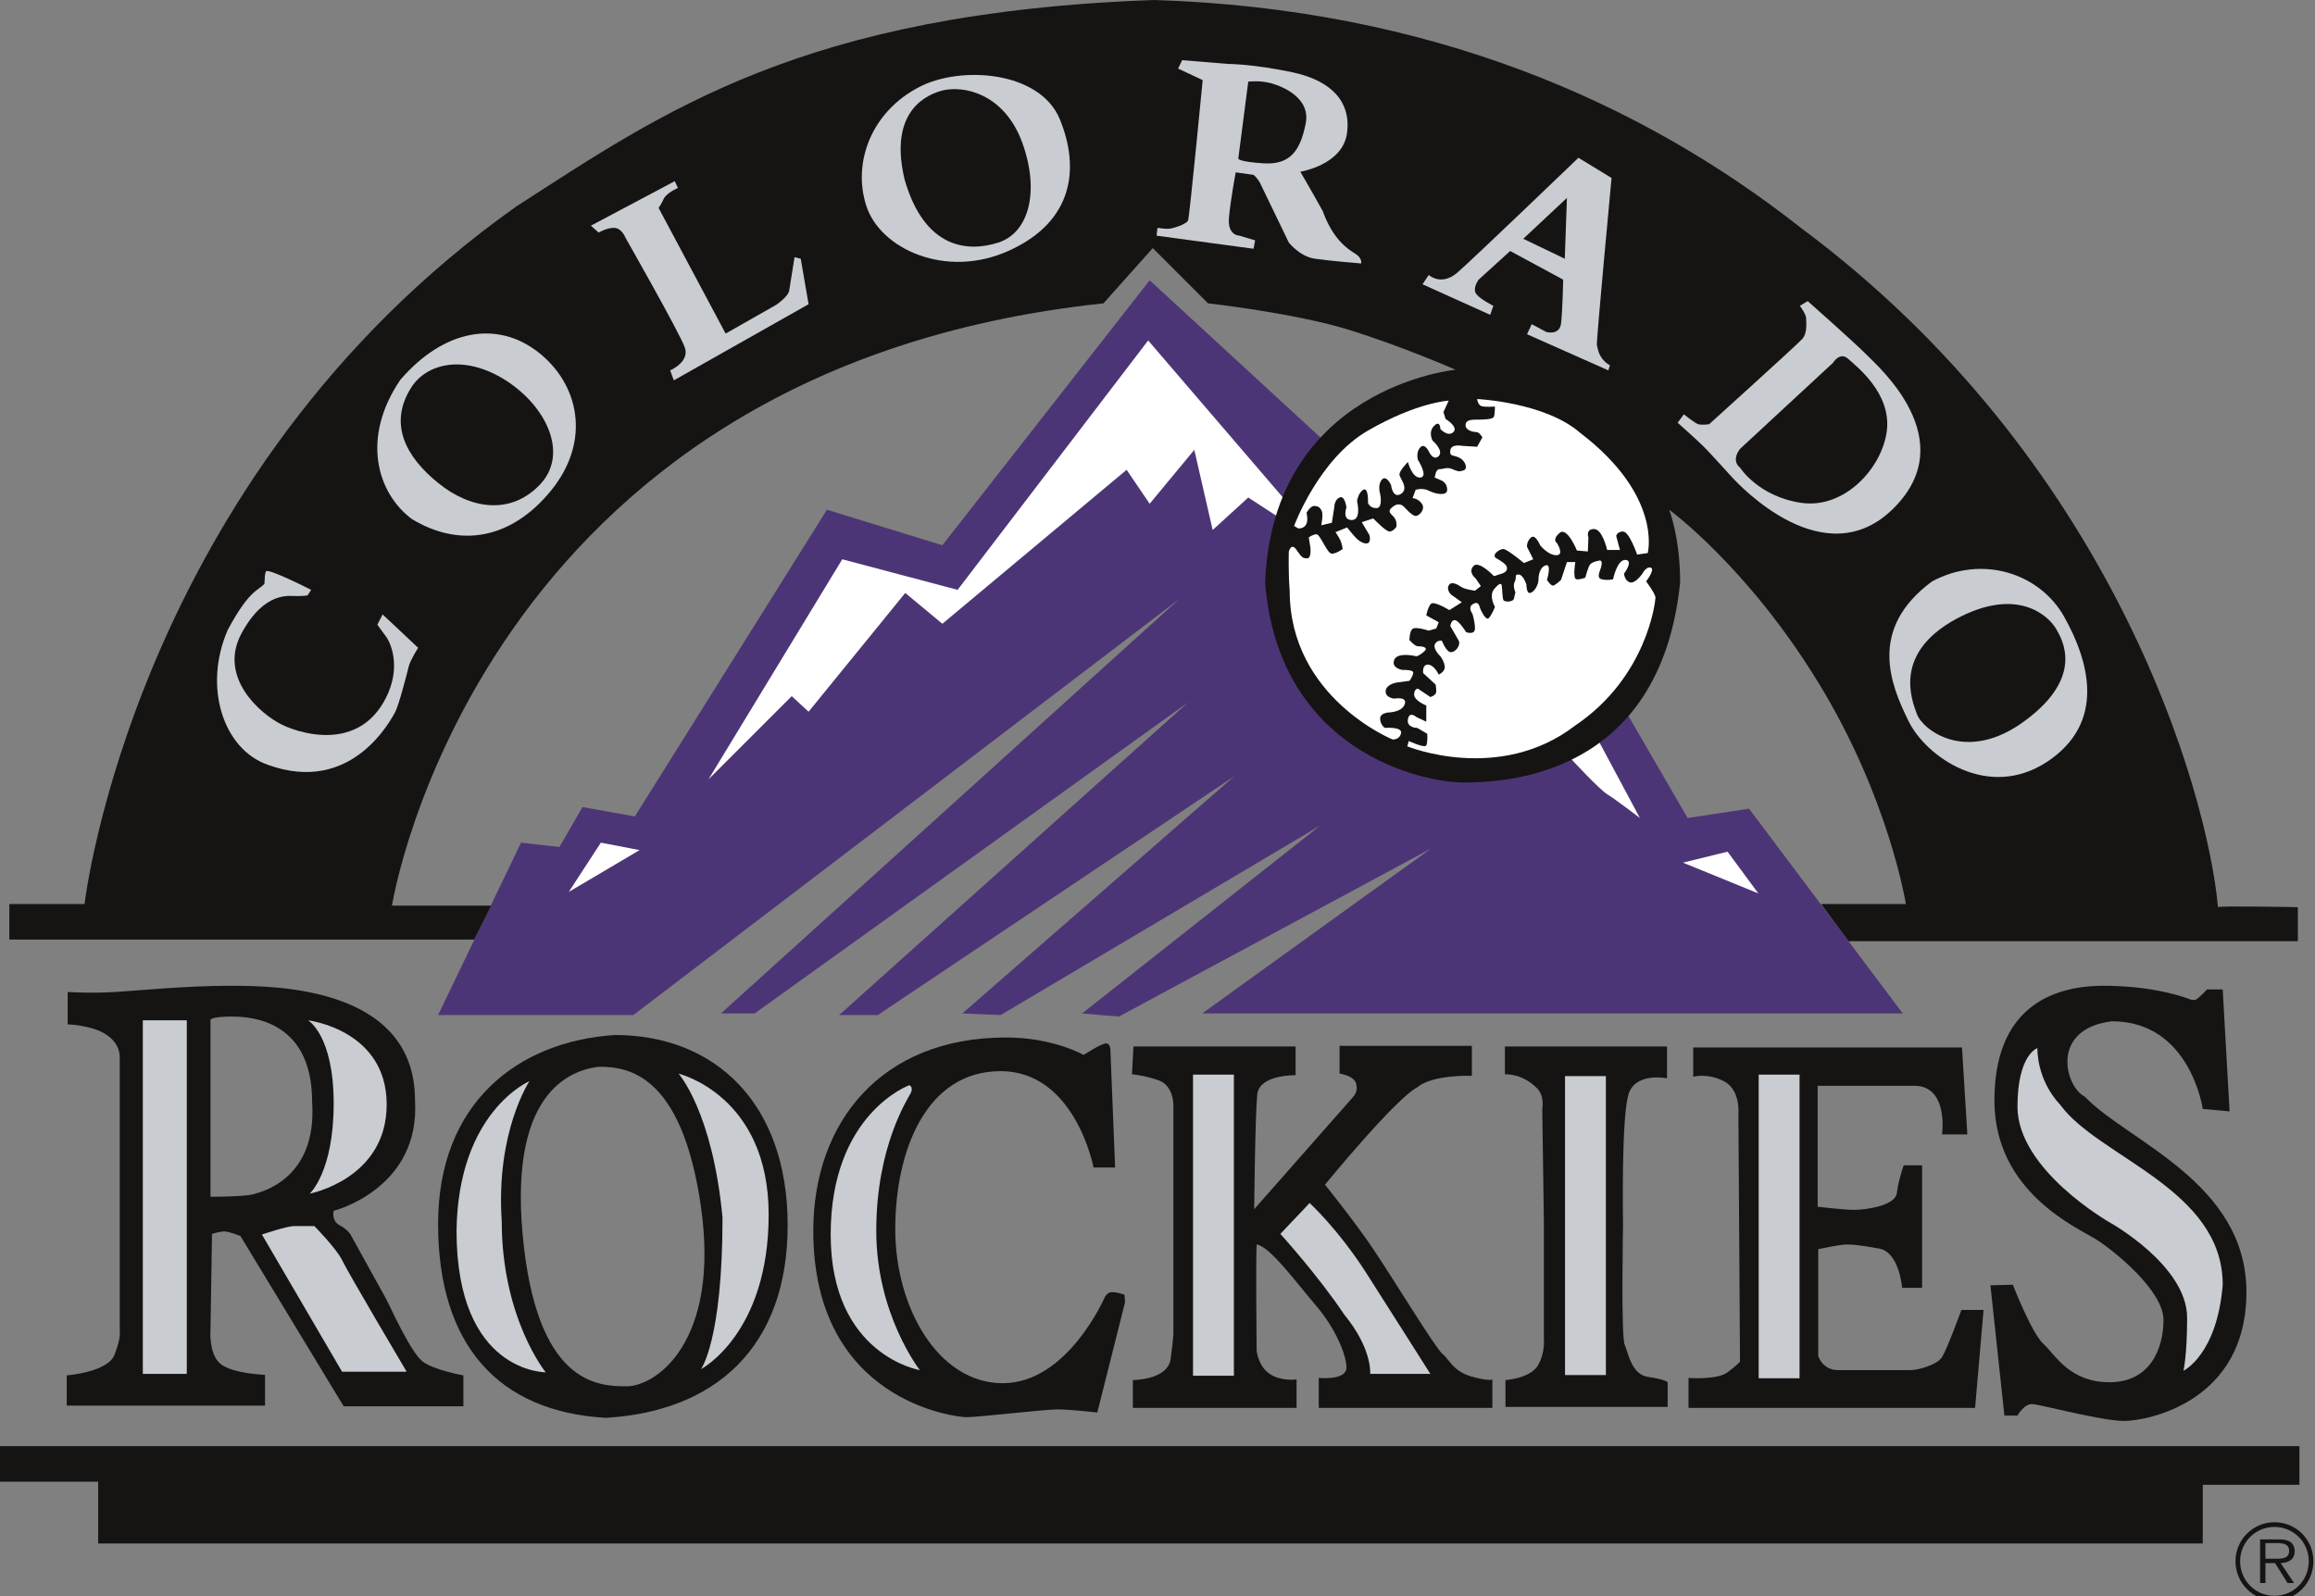 <?xml version="1.0" encoding="UTF-8"?>
<svg xmlns="http://www.w3.org/2000/svg" xmlns:xlink="http://www.w3.org/1999/xlink" width="29pt" height="20pt" viewBox="0 0 29 20" version="1.1">
<rect x="0" y="0" width="29" height="20" fill="#808080" stroke="none"/>
<g id="surface1">
<path style=" stroke:none;fill-rule:evenodd;fill:rgb(29.804%,20.784%,46.275%);fill-opacity:1;" d="M 6.527 10.559 C 6.527 10.559 5.488 12.719 5.488 12.719 C 5.488 12.719 7.934 12.719 7.934 12.719 C 7.934 12.719 14.77 7.508 14.77 7.508 C 14.77 7.508 9.031 12.699 9.031 12.699 C 9.031 12.699 9.453 12.699 9.453 12.699 C 9.453 12.699 14.883 8.801 14.883 8.801 C 14.883 8.801 10.512 12.719 10.512 12.719 C 10.512 12.719 10.996 12.719 10.996 12.719 C 10.996 12.719 15.461 9.727 15.461 9.727 C 15.461 9.727 12.055 12.699 12.055 12.699 C 12.055 12.699 12.535 12.719 12.535 12.719 C 12.535 12.719 16.539 10.344 16.539 10.344 C 16.539 10.344 13.555 12.699 13.555 12.699 C 13.555 12.699 14.016 12.738 14.016 12.738 C 14.016 12.738 17.926 10.633 17.926 10.633 C 17.926 10.633 15.059 12.699 15.059 12.699 C 15.059 12.699 23.836 12.699 23.836 12.699 C 23.836 12.699 21.91 10.133 21.91 10.133 C 21.91 10.133 21.141 10.25 21.141 10.25 C 21.141 10.25 20.391 8.957 20.391 8.957 C 20.391 8.957 16.539 5.48 16.539 5.48 C 16.539 5.48 14.402 3.512 14.402 3.512 C 14.402 3.512 11.805 6.832 11.805 6.832 C 11.805 6.832 10.359 6.387 10.359 6.387 C 10.359 6.387 7.953 10.23 7.953 10.23 C 7.953 10.23 7.297 10.113 7.297 10.113 C 7.297 10.113 7.008 10.613 7.008 10.613 C 7.008 10.613 6.527 10.559 6.527 10.559 Z M 6.527 10.559 "/>
<path style=" stroke:none;fill-rule:evenodd;fill:rgb(100%,100%,100%);fill-opacity:1;" d="M 8.875 9.766 C 8.875 9.766 10.551 7.008 10.551 7.008 C 10.551 7.008 11.996 7.391 11.996 7.391 C 11.996 7.391 14.383 4.266 14.383 4.266 C 14.383 4.266 16.105 6.273 16.105 6.273 C 16.105 6.273 16.027 6.488 16.027 6.488 C 16.027 6.488 15.637 6.234 15.637 6.234 C 15.637 6.234 15.191 6.641 15.191 6.641 C 15.191 6.641 14.961 5.637 14.961 5.637 C 14.961 5.637 14.402 6.312 14.402 6.312 C 14.402 6.312 14.113 5.887 14.113 5.887 C 14.113 5.887 11.805 7.816 11.805 7.816 C 11.805 7.816 11.34 7.43 11.34 7.43 C 11.34 7.43 10.129 8.918 10.129 8.918 C 10.129 8.918 9.918 8.723 9.918 8.723 C 9.918 8.723 8.875 9.766 8.875 9.766 Z M 8.875 9.766 "/>
<path style=" stroke:none;fill-rule:evenodd;fill:rgb(100%,100%,100%);fill-opacity:1;" d="M 20.543 10.25 C 20.543 10.25 20.035 9.301 20.035 9.301 C 20.035 9.301 19.68 9.508 19.68 9.508 C 19.68 9.508 20.043 9.902 20.141 9.957 C 20.238 10.016 20.543 10.25 20.543 10.25 Z M 20.543 10.25 "/>
<path style=" stroke:none;fill-rule:evenodd;fill:rgb(8.627%,7.843%,7.451%);fill-opacity:1;" d="M 23.156 11.793 C 23.156 11.793 28.785 11.793 28.785 11.793 C 28.785 11.793 28.785 11.367 28.785 11.367 C 28.785 11.367 27.785 11.348 27.785 11.367 C 27.648 9.887 26.457 5.75 22.559 2.855 C 20.562 1.281 17.91 0.109 14.461 0 C 10.051 0.156 8.297 1.41 6.469 2.586 C 1.676 5.984 1.059 11.328 1.059 11.328 C 1.059 11.328 0.117 11.328 0.117 11.328 C 0.117 11.328 0.117 11.773 0.117 11.773 C 0.117 11.773 5.941 11.773 5.941 11.773 C 5.941 11.773 6.152 11.348 6.152 11.348 C 6.152 11.348 4.91 11.348 4.91 11.348 C 4.91 11.348 5.969 4.633 13.824 3.801 C 13.805 3.82 14.441 3.109 14.441 3.109 C 14.441 3.109 15.133 3.801 15.133 3.801 C 15.133 3.801 16.191 3.918 16.887 4.129 C 17.578 4.344 18.234 4.633 18.234 4.633 C 18.234 4.633 15.945 4.848 15.848 7.297 C 16.016 9.426 17.828 9.805 18.332 9.805 C 18.832 9.805 20.797 9.746 21.047 7.297 C 21.047 6.734 20.91 6.387 20.91 6.387 C 20.91 6.387 21.891 7.102 22.777 8.551 C 23.664 9.996 23.875 11.328 23.875 11.328 C 23.875 11.328 22.812 11.328 22.812 11.328 C 22.812 11.328 23.156 11.793 23.156 11.793 Z M 23.156 11.793 "/>
<path style=" stroke:none;fill-rule:evenodd;fill:rgb(8.627%,7.843%,7.451%);fill-opacity:1;" d="M 18.852 13.461 C 18.852 13.461 18.852 13.113 18.852 13.113 C 18.852 13.113 20.883 13.113 20.883 13.113 C 20.883 13.113 20.883 13.512 20.883 13.512 C 20.883 13.512 20.516 13.434 20.41 13.684 C 20.305 13.934 20.332 15.352 20.332 15.352 C 20.332 15.352 20.305 16.734 20.352 16.848 C 20.402 16.965 20.438 17.227 20.652 17.254 C 20.863 17.285 20.891 17.32 20.891 17.32 C 20.891 17.32 20.891 17.629 20.891 17.629 C 20.891 17.629 18.859 17.629 18.859 17.629 C 18.859 17.629 18.859 17.293 18.859 17.293 C 18.859 17.293 19.168 17.273 19.266 17.109 C 19.359 16.945 19.34 16.781 19.34 16.781 C 19.34 16.781 19.34 15.305 19.34 15.305 C 19.34 15.305 19.32 13.895 19.32 13.895 C 19.32 13.895 19.352 13.73 19.254 13.637 C 19.16 13.539 19.023 13.461 18.852 13.461 Z M 18.852 13.461 "/>
<path style=" stroke:none;fill-rule:evenodd;fill:rgb(8.627%,7.843%,7.451%);fill-opacity:1;" d="M 7.703 12.969 C 8.953 12.969 9.867 13.82 9.867 15.352 C 9.867 16.887 8.953 17.688 7.586 17.766 C 6.238 17.688 5.488 16.848 5.488 15.336 C 5.488 13.82 6.488 13.047 7.703 12.969 Z M 6.547 15.469 C 6.719 17.332 7.473 17.371 7.848 17.371 C 8.223 17.371 9.02 16.809 8.781 15.121 C 8.539 13.434 7.848 13.367 7.5 13.367 C 7.219 13.402 6.375 13.605 6.547 15.469 Z M 6.547 15.469 "/>
<path style=" stroke:none;fill-rule:evenodd;fill:rgb(8.627%,7.843%,7.451%);fill-opacity:1;" d="M 3.32 17.227 C 3.32 17.227 3.32 17.613 3.32 17.613 C 3.32 17.613 0.836 17.613 0.836 17.613 C 0.836 17.613 0.836 17.234 0.836 17.234 C 0.836 17.234 1.348 17.195 1.434 16.977 C 1.52 16.754 1.5 16.684 1.5 16.684 C 1.5 16.684 1.5 13.453 1.5 13.25 C 1.5 13.047 1.32 12.93 1.145 12.883 C 0.973 12.836 0.848 12.836 0.848 12.836 C 0.848 12.836 0.848 12.43 0.848 12.43 C 0.848 12.43 1.125 12.449 1.445 12.43 C 1.762 12.41 2.328 12.352 2.887 12.352 C 3.445 12.352 5.199 12.363 5.199 13.789 C 5.266 14.898 4.18 15.172 4.18 15.172 C 4.18 15.172 4.148 15.297 4.254 15.352 C 4.359 15.41 4.391 15.469 4.391 15.469 C 4.391 15.469 4.785 16.184 4.844 16.289 C 4.898 16.395 5.152 16.957 5.297 17.062 C 5.438 17.168 5.805 17.234 5.805 17.234 C 5.805 17.234 5.805 17.621 5.805 17.621 C 5.805 17.621 4.305 17.621 4.305 17.621 C 4.305 17.621 3.012 15.488 3.012 15.488 C 3.012 15.488 2.867 15.43 2.812 15.43 C 2.754 15.43 2.656 15.461 2.656 15.461 C 2.656 15.461 2.637 16.648 2.637 16.648 C 2.637 16.648 2.609 16.965 2.762 17.09 C 2.918 17.215 3.32 17.227 3.32 17.227 Z M 3.102 14.977 C 3.254 14.957 3.977 14.785 3.91 13.809 C 3.91 12.797 3.168 12.738 2.906 12.738 C 2.648 12.738 2.637 12.777 2.637 12.777 C 2.637 12.777 2.637 14.996 2.637 14.996 C 2.637 14.996 2.945 14.996 3.102 14.977 Z M 3.102 14.977 "/>
<path style=" stroke:none;fill-rule:evenodd;fill:rgb(100%,100%,100%);fill-opacity:1;" d="M 8.012 10.652 C 8.012 10.652 7.527 10.559 7.527 10.559 C 7.527 10.559 7.125 11.176 7.125 11.176 C 7.125 11.176 8.012 10.652 8.012 10.652 Z M 8.012 10.652 "/>
<path style=" stroke:none;fill-rule:evenodd;fill:rgb(100%,100%,100%);fill-opacity:1;" d="M 21.082 10.809 C 21.082 10.809 21.641 10.672 21.641 10.672 C 21.641 10.672 22.027 11.195 22.027 11.195 C 22.027 11.195 21.082 10.809 21.082 10.809 Z M 21.082 10.809 "/>
<path style=" stroke:none;fill-rule:evenodd;fill:rgb(100%,100%,100%);fill-opacity:1;" d="M 18.504 5 C 18.504 5 19.352 5.039 19.793 5.422 C 20.832 6.215 20.641 6.93 20.641 6.93 C 20.641 6.93 20.508 6.949 20.508 6.949 C 20.508 6.949 20.41 6.66 20.332 6.66 C 20.258 6.66 20.246 6.715 20.246 6.715 C 20.246 6.715 20.293 6.891 20.293 6.891 C 20.293 6.891 20.133 6.891 20.133 6.891 C 20.133 6.891 20.074 6.629 19.969 6.629 C 19.859 6.629 19.898 6.734 19.898 6.734 C 19.898 6.734 19.891 6.91 19.891 6.91 C 19.891 6.91 19.754 6.898 19.754 6.898 C 19.754 6.898 19.629 6.59 19.535 6.68 C 19.438 6.766 19.504 6.805 19.504 6.805 C 19.504 6.805 19.602 6.957 19.496 6.957 C 19.391 6.957 19.293 6.832 19.293 6.832 C 19.293 6.832 19.234 6.688 19.18 6.734 C 19.121 6.785 19.129 6.852 19.129 6.852 C 19.129 6.852 19.207 7.008 19.207 7.008 C 19.207 7.008 19.09 7.055 19.09 7.055 C 19.09 7.055 18.879 6.879 18.832 6.879 C 18.781 6.879 18.676 6.957 18.746 6.996 C 18.812 7.035 18.879 7.074 18.879 7.121 C 18.879 7.172 18.812 7.188 18.812 7.188 C 18.812 7.188 18.715 7.219 18.715 7.219 C 18.715 7.219 18.523 7.016 18.457 7.094 C 18.387 7.172 18.484 7.246 18.484 7.246 C 18.484 7.246 18.551 7.344 18.551 7.344 C 18.551 7.344 18.477 7.402 18.477 7.402 C 18.477 7.402 18.34 7.383 18.301 7.352 C 18.262 7.324 18.176 7.277 18.148 7.336 C 18.117 7.391 18.176 7.449 18.176 7.449 C 18.176 7.449 18.312 7.547 18.312 7.547 C 18.312 7.547 18.156 7.645 18.156 7.645 C 18.156 7.645 17.965 7.527 17.926 7.566 C 17.887 7.605 17.867 7.711 17.867 7.711 C 17.867 7.711 18.023 7.797 18.023 7.797 C 18.023 7.797 17.992 7.875 17.992 7.875 C 17.992 7.875 17.898 7.902 17.898 7.902 C 17.898 7.902 17.754 7.855 17.703 7.875 C 17.656 7.895 17.656 8.02 17.656 8.02 C 17.656 8.02 17.723 8.098 17.762 8.098 C 17.801 8.098 17.906 8.105 17.84 8.164 C 17.773 8.223 17.742 8.223 17.742 8.223 C 17.742 8.223 17.504 8.164 17.465 8.27 C 17.426 8.375 17.57 8.395 17.57 8.395 C 17.57 8.395 17.715 8.387 17.703 8.434 C 17.695 8.484 17.656 8.531 17.656 8.531 C 17.656 8.531 17.504 8.551 17.504 8.551 C 17.504 8.551 17.367 8.57 17.359 8.656 C 17.348 8.742 17.465 8.754 17.465 8.754 C 17.465 8.754 17.629 8.723 17.598 8.82 C 17.57 8.918 17.414 8.926 17.414 8.926 C 17.414 8.926 17.289 8.926 17.289 9.004 C 17.289 9.082 17.348 9.121 17.348 9.121 C 17.348 9.121 17.57 9.102 17.551 9.188 C 17.531 9.273 17.445 9.266 17.445 9.266 C 17.445 9.266 16.156 8.742 16.156 7.402 C 16.137 7.172 16.145 6.91 16.145 6.91 C 16.145 6.91 16.176 6.793 16.242 6.891 C 16.309 6.988 16.32 6.996 16.375 6.996 C 16.434 6.996 16.414 6.852 16.414 6.852 C 16.414 6.852 16.395 6.734 16.395 6.734 C 16.395 6.734 16.445 6.695 16.492 6.695 C 16.539 6.695 16.625 6.938 16.684 6.938 C 16.742 6.938 16.82 6.879 16.82 6.879 C 16.82 6.879 16.809 6.805 16.789 6.766 C 16.77 6.727 16.73 6.668 16.73 6.668 C 16.73 6.668 16.875 6.609 16.875 6.609 C 16.875 6.609 16.953 6.707 16.992 6.746 C 17.031 6.785 17.098 6.824 17.137 6.805 C 17.176 6.785 17.156 6.707 17.156 6.707 C 17.156 6.707 17.059 6.543 17.059 6.543 C 17.059 6.543 17.203 6.496 17.203 6.496 C 17.203 6.496 17.359 6.66 17.406 6.66 C 17.453 6.66 17.492 6.602 17.492 6.602 C 17.492 6.602 17.504 6.543 17.473 6.496 C 17.445 6.445 17.359 6.418 17.445 6.352 C 17.531 6.281 17.59 6.352 17.59 6.352 C 17.59 6.352 17.688 6.465 17.734 6.465 C 17.781 6.465 17.859 6.379 17.812 6.312 C 17.762 6.242 17.695 6.242 17.695 6.242 C 17.695 6.242 17.734 6.137 17.734 6.137 C 17.734 6.137 17.82 6.109 17.898 6.148 C 17.973 6.188 18.129 6.223 18.129 6.137 C 18.129 6.051 18.062 6.023 18.062 6.023 C 18.062 6.023 17.973 5.984 17.973 5.984 C 17.973 5.984 17.984 5.879 18.031 5.879 C 18.082 5.879 18.129 5.848 18.195 5.879 C 18.262 5.906 18.273 5.914 18.332 5.895 C 18.387 5.879 18.367 5.789 18.293 5.742 C 18.215 5.695 18.156 5.73 18.168 5.645 C 18.176 5.559 18.312 5.586 18.312 5.586 C 18.312 5.586 18.504 5.598 18.504 5.598 C 18.504 5.598 18.57 5.48 18.57 5.48 C 18.57 5.48 18.531 5.414 18.496 5.414 C 18.457 5.414 18.359 5.395 18.359 5.328 C 18.359 5.258 18.438 5.258 18.504 5.258 C 18.57 5.258 18.707 5.258 18.715 5.219 C 18.727 5.184 18.727 5.094 18.727 5.094 C 18.727 5.094 18.59 5.105 18.551 5.086 C 18.512 5.066 18.504 5 18.504 5 Z M 18.504 5 "/>
<path style=" stroke:none;fill-rule:evenodd;fill:rgb(78.824%,80%,81.961%);fill-opacity:1;" d="M 1.789 12.785 C 1.789 12.785 2.34 12.785 2.34 12.785 C 2.34 12.785 2.34 17.215 2.34 17.215 C 2.34 17.215 1.789 17.215 1.789 17.215 C 1.789 17.215 1.789 12.785 1.789 12.785 Z M 1.789 12.785 "/>
<path style=" stroke:none;fill-rule:evenodd;fill:rgb(78.824%,80%,81.961%);fill-opacity:1;" d="M 3.859 12.785 C 3.859 12.785 4.844 12.902 4.844 13.84 C 4.844 14.773 3.879 14.957 3.879 14.957 C 3.879 14.957 4.18 14.688 4.18 13.828 C 4.18 12.969 3.859 12.785 3.859 12.785 Z M 3.859 12.785 "/>
<path style=" stroke:none;fill-rule:evenodd;fill:rgb(78.824%,80%,81.961%);fill-opacity:1;" d="M 3.281 15.469 C 3.281 15.469 3.59 15.363 3.688 15.363 C 3.785 15.363 3.938 15.363 3.938 15.363 C 3.938 15.363 4.215 15.645 4.285 15.789 C 4.352 15.934 5.094 17.188 5.094 17.188 C 5.094 17.188 4.285 17.188 4.285 17.188 C 4.285 17.188 3.281 15.469 3.281 15.469 Z M 3.281 15.469 "/>
<path style=" stroke:none;fill-rule:evenodd;fill:rgb(78.824%,80%,81.961%);fill-opacity:1;" d="M 6.633 13.547 C 6.633 13.547 6.211 14.176 6.285 15.297 C 6.285 16.52 6.836 17.195 6.836 17.195 C 6.836 17.195 5.719 17.207 5.719 15.422 C 5.738 13.926 6.633 13.547 6.633 13.547 Z M 6.633 13.547 "/>
<path style=" stroke:none;fill-rule:evenodd;fill:rgb(78.824%,80%,81.961%);fill-opacity:1;" d="M 8.5 13.453 C 8.5 13.453 9.629 13.723 9.629 15.219 C 9.629 16.715 8.781 17.156 8.781 17.156 C 8.781 17.156 9.051 16.801 9.051 15.258 C 8.926 13.926 8.5 13.453 8.5 13.453 Z M 8.5 13.453 "/>
<path style=" stroke:none;fill-rule:evenodd;fill:rgb(8.627%,7.843%,7.451%);fill-opacity:1;" d="M 0 18.121 C 0 18.121 28.805 18.121 28.805 18.121 C 28.805 18.121 28.805 18.605 28.805 18.605 C 28.805 18.605 27.594 18.605 27.594 18.605 C 27.594 18.605 27.594 19.34 27.594 19.34 C 27.594 19.34 1.23 19.34 1.23 19.34 C 1.23 19.34 1.23 18.566 1.23 18.566 C 1.23 18.566 0 18.566 0 18.566 C 0 18.566 0 18.121 0 18.121 Z M 0 18.121 "/>
<path style=" stroke:none;fill-rule:evenodd;fill:rgb(8.627%,7.843%,7.451%);fill-opacity:1;" d="M 10.188 15.422 C 10.188 14.07 11.031 13 12.602 13 C 13.199 13 13.574 13.219 13.574 13.219 C 13.574 13.219 13.797 13.074 13.855 13.074 C 13.91 13.074 13.91 13.152 13.91 13.152 C 13.91 13.152 13.969 14.629 13.969 14.629 C 13.969 14.629 13.699 14.629 13.699 14.629 C 13.699 14.629 13.469 13.422 12.535 13.422 C 11.602 13.422 11.215 14.418 11.215 15.402 C 11.215 16.387 11.754 17.332 12.562 17.332 C 13.371 17.332 13.836 16.262 13.836 16.262 C 13.836 16.262 13.863 16.191 13.93 16.191 C 14 16.191 14.086 16.223 14.086 16.223 C 14.086 16.223 14.094 16.316 14.094 16.316 C 14.094 16.316 13.746 17.699 13.746 17.699 C 13.746 17.699 13.402 17.66 13.246 17.66 C 13.094 17.66 12.246 17.758 12.109 17.758 C 11.977 17.758 10.188 17.562 10.188 15.422 Z M 10.188 15.422 "/>
<path style=" stroke:none;fill-rule:evenodd;fill:rgb(78.824%,80%,81.961%);fill-opacity:1;" d="M 10.977 15.422 C 10.977 16.473 11.523 17.168 11.523 17.168 C 11.523 17.168 10.406 16.984 10.406 15.469 C 10.406 13.953 11.391 13.598 11.391 13.598 C 11.391 13.598 11.445 13.617 11.41 13.695 C 11.371 13.77 10.977 14.367 10.977 15.422 Z M 10.977 15.422 "/>
<path style=" stroke:none;fill-rule:evenodd;fill:rgb(78.824%,80%,81.961%);fill-opacity:1;" d="M 19.605 13.484 C 19.605 13.484 20.117 13.484 20.117 13.484 C 20.117 13.484 20.117 17.23 20.117 17.23 C 20.117 17.23 19.605 17.23 19.605 17.23 C 19.605 17.23 19.605 13.484 19.605 13.484 Z M 19.605 13.484 "/>
<path style=" stroke:none;fill-rule:evenodd;fill:rgb(8.627%,7.843%,7.451%);fill-opacity:1;" d="M 14.18 13.461 C 14.18 13.461 14.199 13.113 14.199 13.113 C 14.199 13.113 16.23 13.113 16.23 13.113 C 16.23 13.113 16.23 13.473 16.23 13.473 C 16.23 13.473 15.781 13.461 15.75 13.711 C 15.723 13.965 15.711 15.152 15.711 15.152 C 15.711 15.152 16.953 13.742 16.953 13.742 C 16.953 13.742 17.012 13.676 16.992 13.605 C 16.992 13.48 16.781 13.453 16.781 13.453 C 16.781 13.453 16.781 13.105 16.781 13.105 C 16.781 13.105 18.438 13.105 18.438 13.105 C 18.438 13.105 18.438 13.48 18.438 13.48 C 18.438 13.48 17.945 13.461 17.754 13.625 C 17.484 13.762 16.598 14.844 16.598 14.844 C 16.598 14.844 16.984 15.324 17.203 15.652 C 17.426 15.98 17.984 16.898 18.07 16.965 C 18.156 17.031 18.195 17.176 18.426 17.246 C 18.656 17.312 18.695 17.285 18.695 17.285 C 18.695 17.285 18.695 17.641 18.695 17.641 C 18.695 17.641 16.52 17.641 16.52 17.641 C 16.52 17.641 16.52 17.266 16.52 17.266 C 16.52 17.266 16.867 17.301 16.867 17.137 C 16.867 16.977 16.73 16.648 16.492 16.367 C 16.25 16.086 15.906 15.613 15.742 15.594 C 15.73 15.77 15.742 16.926 15.742 16.926 C 15.742 16.926 15.762 17.121 15.906 17.215 C 16.047 17.312 16.242 17.285 16.242 17.285 C 16.242 17.285 16.242 17.641 16.242 17.641 C 16.242 17.641 14.191 17.641 14.191 17.641 C 14.191 17.641 14.191 17.293 14.191 17.293 C 14.191 17.293 14.625 17.293 14.664 17.031 C 14.699 16.773 14.699 16.715 14.699 16.715 C 14.699 16.715 14.699 13.84 14.699 13.84 C 14.699 13.84 14.699 13.605 14.52 13.539 C 14.336 13.473 14.18 13.461 14.18 13.461 Z M 14.18 13.461 "/>
<path style=" stroke:none;fill-rule:evenodd;fill:rgb(8.627%,7.843%,7.451%);fill-opacity:1;" d="M 21.211 13.492 C 21.211 13.492 21.211 13.125 21.211 13.125 C 21.211 13.125 24.578 13.125 24.578 13.125 C 24.578 13.125 24.645 14.215 24.645 14.215 C 24.645 14.215 24.328 14.215 24.328 14.215 C 24.328 14.215 24.414 13.605 23.98 13.605 C 23.547 13.605 22.77 13.605 22.77 13.605 C 22.77 13.605 22.77 15.121 22.77 15.121 C 22.77 15.121 23.105 15.16 23.23 15.16 C 23.355 15.16 23.742 15.113 23.762 14.949 C 23.781 14.785 23.848 14.602 23.848 14.602 C 23.848 14.602 24.078 14.602 24.078 14.602 C 24.078 14.602 24.078 16.137 24.078 16.137 C 24.078 16.137 23.828 16.137 23.828 16.137 C 23.828 16.137 23.793 15.688 23.539 15.645 C 23.316 15.605 23.223 15.594 23.133 15.594 C 23.047 15.594 22.777 15.652 22.777 15.652 C 22.777 15.652 22.777 16.992 22.777 16.992 C 22.777 16.992 22.828 17.168 23.027 17.168 C 23.23 17.168 23.875 17.168 23.941 17.168 C 24.012 17.168 24.262 17.109 24.328 17.004 C 24.395 16.898 24.57 16.414 24.57 16.414 C 24.57 16.414 24.848 16.414 24.848 16.414 C 24.848 16.414 24.742 17.641 24.742 17.641 C 24.742 17.641 21.152 17.641 21.152 17.641 C 21.152 17.641 21.152 17.266 21.152 17.266 C 21.152 17.266 21.516 17.293 21.641 17.195 C 21.766 17.102 21.797 17.062 21.797 17.062 C 21.797 17.062 21.777 13.953 21.777 13.953 C 21.777 13.953 21.805 13.656 21.594 13.547 C 21.383 13.441 21.211 13.492 21.211 13.492 Z M 21.211 13.492 "/>
<path style=" stroke:none;fill-rule:evenodd;fill:rgb(78.824%,80%,81.961%);fill-opacity:1;" d="M 22.031 13.465 C 22.031 13.465 22.543 13.465 22.543 13.465 C 22.543 13.465 22.543 17.27 22.543 17.27 C 22.543 17.27 22.031 17.27 22.031 17.27 C 22.031 17.27 22.031 13.465 22.031 13.465 Z M 22.031 13.465 "/>
<path style=" stroke:none;fill-rule:evenodd;fill:rgb(8.627%,7.843%,7.451%);fill-opacity:1;" d="M 26.352 12.352 C 27.016 12.352 27.418 12.516 27.418 12.516 C 27.418 12.516 27.484 12.547 27.523 12.516 C 27.562 12.488 27.648 12.398 27.648 12.398 C 27.648 12.398 27.844 12.398 27.844 12.398 C 27.844 12.398 27.93 13.926 27.93 13.926 C 27.93 13.926 27.594 13.895 27.594 13.895 C 27.594 13.895 27.438 12.797 26.457 12.797 C 25.676 12.891 25.867 13.617 26.117 13.742 C 26.648 14.301 28.141 14.812 28.141 16.191 C 28.141 17.574 26.891 17.805 26.609 17.805 C 26.332 17.805 25.57 17.602 25.465 17.594 C 25.359 17.582 25.273 17.738 25.273 17.738 C 25.273 17.738 25.109 17.738 25.109 17.738 C 25.109 17.738 24.934 16.105 24.934 16.105 C 24.934 16.105 25.215 16.098 25.215 16.098 C 25.215 16.098 25.445 16.695 25.598 16.84 C 25.754 16.984 25.926 17.32 26.426 17.32 C 26.93 17.32 27.102 16.906 27.102 16.539 C 27.102 16.172 26.484 15.672 26.254 15.527 C 26.023 15.383 24.984 14.938 24.984 13.789 C 24.984 12.641 25.688 12.352 26.352 12.352 Z M 26.352 12.352 "/>
<path style=" stroke:none;fill-rule:evenodd;fill:rgb(78.824%,80%,81.961%);fill-opacity:1;" d="M 25.523 13.133 C 25.523 13.133 25.504 13.52 25.812 13.848 C 26.293 14.504 27.844 14.898 27.844 16.098 C 27.773 16.977 27.352 17.176 27.352 17.176 C 27.352 17.176 27.398 16.992 27.398 16.512 C 27.398 15.855 26.426 15.316 26.426 15.316 C 26.426 15.316 25.273 14.66 25.273 13.867 C 25.273 13.211 25.523 13.133 25.523 13.133 Z M 25.523 13.133 "/>
<path style=" stroke:none;fill-rule:evenodd;fill:rgb(100%,100%,100%);fill-opacity:1;" d="M 17.629 9.352 C 17.629 9.352 17.648 9.285 17.648 9.285 C 17.648 9.285 17.848 9.379 17.867 9.34 C 17.887 9.301 17.879 9.195 17.879 9.195 C 17.879 9.195 17.754 9.121 17.754 9.121 C 17.754 9.121 17.617 9.121 17.637 9.012 C 17.656 8.906 17.742 8.984 17.742 8.984 C 17.742 8.984 17.867 9.043 17.867 9.043 C 17.867 9.043 17.867 8.84 17.867 8.84 C 17.867 8.84 17.715 8.781 17.715 8.703 C 17.715 8.629 17.762 8.629 17.762 8.629 C 17.762 8.629 17.918 8.734 17.918 8.734 C 17.918 8.734 17.992 8.715 17.992 8.664 C 17.992 8.617 17.984 8.578 17.984 8.578 C 17.984 8.578 17.828 8.434 17.828 8.434 C 17.828 8.434 17.812 8.328 17.887 8.328 C 17.965 8.328 18.023 8.453 18.023 8.453 C 18.023 8.453 18.109 8.414 18.098 8.348 C 18.09 8.281 18.043 8.223 18.043 8.223 C 18.043 8.223 17.953 8.137 17.973 8.078 C 17.992 8.02 18.062 8.027 18.062 8.027 C 18.062 8.027 18.117 8.172 18.176 8.172 C 18.234 8.172 18.301 8.086 18.273 8.027 C 18.242 7.973 18.168 7.844 18.168 7.844 C 18.168 7.844 18.176 7.77 18.223 7.77 C 18.273 7.77 18.367 7.922 18.367 7.922 C 18.367 7.922 18.477 7.961 18.477 7.875 C 18.477 7.789 18.445 7.691 18.445 7.691 C 18.445 7.691 18.379 7.605 18.457 7.566 C 18.531 7.527 18.531 7.605 18.551 7.645 C 18.57 7.68 18.621 7.789 18.656 7.738 C 18.695 7.691 18.727 7.605 18.727 7.605 C 18.727 7.605 18.688 7.535 18.688 7.469 C 18.688 7.402 18.727 7.371 18.727 7.371 C 18.727 7.371 18.801 7.277 18.812 7.336 C 18.82 7.391 18.82 7.488 18.832 7.516 C 18.84 7.547 18.957 7.547 18.965 7.5 C 18.977 7.449 18.984 7.422 18.984 7.422 C 18.984 7.422 18.945 7.344 18.977 7.285 C 19.004 7.227 18.965 7.199 19.023 7.199 C 19.082 7.199 19.121 7.324 19.121 7.324 C 19.121 7.324 19.121 7.441 19.168 7.43 C 19.215 7.422 19.273 7.336 19.273 7.258 C 19.273 7.18 19.305 7.094 19.371 7.082 C 19.438 7.074 19.379 7.266 19.379 7.266 C 19.379 7.266 19.43 7.352 19.465 7.336 C 19.504 7.316 19.555 7.266 19.555 7.266 C 19.555 7.266 19.629 7.043 19.629 7.043 C 19.629 7.043 19.734 7.043 19.734 7.043 C 19.734 7.043 19.699 7.246 19.746 7.258 C 19.793 7.266 19.859 7.238 19.859 7.238 C 19.859 7.238 19.891 7.113 19.918 7.074 C 19.949 7.035 20.043 7.023 20.043 7.023 C 20.043 7.023 20.074 7.023 20.062 7.082 C 20.055 7.141 19.988 7.238 20.062 7.258 C 20.141 7.277 20.207 7.258 20.207 7.258 C 20.207 7.258 20.258 7.008 20.363 7.016 C 20.469 7.023 20.344 7.188 20.344 7.188 C 20.344 7.188 20.352 7.277 20.418 7.297 C 20.488 7.316 20.574 7.188 20.574 7.188 C 20.574 7.188 20.621 7.094 20.68 7.113 C 20.738 7.133 20.621 7.285 20.621 7.285 C 20.621 7.285 20.738 7.441 20.738 7.488 C 20.738 7.535 20.633 8.484 19.734 9.09 C 18.781 9.824 17.629 9.352 17.629 9.352 Z M 17.629 9.352 "/>
<path style=" stroke:none;fill-rule:evenodd;fill:rgb(100%,100%,100%);fill-opacity:1;" d="M 16.355 6.582 C 16.32 6.629 16.262 6.621 16.262 6.621 C 16.262 6.621 16.211 6.59 16.211 6.59 C 16.211 6.59 16.52 5.75 17.137 5.395 C 17.754 5.039 18.148 5.02 18.148 5.02 C 18.148 5.02 18.082 5.164 18.082 5.164 C 18.082 5.164 18.109 5.25 18.109 5.25 C 18.109 5.25 18.273 5.348 18.207 5.414 C 18.137 5.48 18.043 5.375 18.043 5.375 C 18.043 5.375 18.043 5.258 17.965 5.336 C 17.887 5.414 17.945 5.52 17.945 5.52 C 17.945 5.52 18.09 5.645 18.023 5.715 C 17.953 5.781 17.898 5.656 17.898 5.656 C 17.898 5.656 17.848 5.547 17.793 5.605 C 17.734 5.664 17.762 5.762 17.762 5.762 C 17.762 5.762 17.898 5.973 17.793 5.984 C 17.688 5.992 17.637 5.789 17.637 5.789 C 17.637 5.789 17.531 5.895 17.531 5.945 C 17.531 5.992 17.656 6.117 17.551 6.188 C 17.445 6.254 17.426 6.078 17.426 6.078 C 17.426 6.078 17.367 5.945 17.309 6.012 C 17.254 6.078 17.289 6.188 17.289 6.188 C 17.289 6.188 17.328 6.367 17.242 6.367 C 17.156 6.367 17.137 6.301 17.137 6.301 C 17.137 6.301 17.145 6.098 17.078 6.137 C 17.012 6.176 17 6.281 17 6.281 C 17 6.281 17.059 6.516 16.934 6.516 C 16.809 6.516 16.867 6.359 16.867 6.359 C 16.867 6.359 16.848 6.203 16.781 6.234 C 16.715 6.262 16.715 6.352 16.715 6.352 C 16.715 6.352 16.684 6.551 16.684 6.551 C 16.684 6.551 16.551 6.582 16.551 6.582 C 16.551 6.582 16.578 6.457 16.559 6.406 C 16.539 6.359 16.512 6.34 16.461 6.34 C 16.414 6.34 16.367 6.426 16.367 6.426 C 16.367 6.426 16.395 6.531 16.355 6.582 Z M 16.355 6.582 "/>
<path style=" stroke:none;fill-rule:evenodd;fill:rgb(8.627%,7.843%,7.451%);fill-opacity:1;" d="M 18.223 4.988 C 18.223 4.988 18.398 5.074 18.352 5.133 C 18.301 5.191 18.242 5.125 18.242 5.125 C 18.242 5.125 18.188 5.047 18.188 5.047 C 18.188 5.047 18.223 4.988 18.223 4.988 Z M 18.223 4.988 "/>
<path style=" stroke:none;fill-rule:evenodd;fill:rgb(78.824%,80%,81.961%);fill-opacity:1;" d="M 25.859 7.73 C 26.168 8.281 26.387 9.051 25.648 9.543 C 24.906 10.035 24.125 9.484 23.906 9.031 C 23.684 8.578 23.395 7.883 24.203 7.285 C 24.828 6.949 25.551 7.18 25.859 7.73 Z M 25.859 7.73 "/>
<path style=" stroke:none;fill-rule:evenodd;fill:rgb(8.627%,7.843%,7.451%);fill-opacity:1;" d="M 25.754 7.875 C 25.84 8.02 26.109 8.484 25.367 9.031 C 24.625 9.582 24.078 9.137 24.012 8.945 C 23.941 8.754 23.723 8.184 24.5 7.758 C 25.281 7.336 25.668 7.73 25.754 7.875 Z M 25.754 7.875 "/>
<path style=" stroke:none;fill-rule:evenodd;fill:rgb(78.824%,80%,81.961%);fill-opacity:1;" d="M 22.645 3.773 C 22.645 3.773 23.211 4.273 23.375 4.438 C 23.539 4.602 24.578 5.512 23.723 6.367 C 22.863 7.227 21.797 6.09 21.691 5.973 C 21.586 5.859 21.43 5.684 21.344 5.598 C 21.258 5.512 21.016 5.297 21.016 5.297 C 21.016 5.297 21.094 5.191 21.094 5.191 C 21.094 5.191 21.238 5.309 21.277 5.316 C 21.316 5.328 21.41 5.316 21.41 5.316 C 21.41 5.316 22.508 4.324 22.578 4.246 C 22.645 4.168 22.625 4.035 22.625 3.984 C 22.625 3.938 22.547 3.832 22.547 3.832 C 22.547 3.832 22.645 3.773 22.645 3.773 Z M 22.645 3.773 "/>
<path style=" stroke:none;fill-rule:evenodd;fill:rgb(8.627%,7.843%,7.451%);fill-opacity:1;" d="M 21.797 5.625 C 21.797 5.625 22.961 4.547 22.961 4.547 C 22.961 4.547 23.047 4.402 23.152 4.496 C 23.258 4.594 23.691 4.922 23.637 5.395 C 23.578 5.867 23.105 6.379 22.566 6.301 C 22.027 6.223 21.797 5.859 21.797 5.859 C 21.797 5.859 21.68 5.781 21.797 5.625 Z M 21.797 5.625 "/>
<path style=" stroke:none;fill-rule:evenodd;fill:rgb(78.824%,80%,81.961%);fill-opacity:1;" d="M 19.773 1.977 C 19.773 1.977 20.188 2.23 20.188 2.23 C 20.188 2.23 19.996 4.273 20.004 4.324 C 20.016 4.371 20.023 4.438 20.082 4.508 C 20.141 4.574 20.168 4.574 20.168 4.574 C 20.168 4.574 20.148 4.641 20.148 4.641 C 20.148 4.641 19.129 4.188 19.129 4.188 C 19.129 4.188 19.188 4.062 19.188 4.062 C 19.188 4.062 19.371 4.16 19.371 4.16 C 19.371 4.16 19.535 4.207 19.555 4.055 C 19.574 3.898 19.582 3.504 19.582 3.504 C 19.582 3.504 18.918 3.145 18.918 3.145 C 18.918 3.145 18.523 3.504 18.523 3.504 C 18.523 3.504 18.438 3.617 18.496 3.688 C 18.551 3.754 18.707 3.832 18.707 3.832 C 18.707 3.832 18.668 3.945 18.668 3.945 C 18.668 3.945 17.82 3.562 17.82 3.562 C 17.82 3.562 17.898 3.445 17.898 3.445 C 17.898 3.445 18.051 3.59 18.254 3.418 C 18.457 3.242 19.773 1.977 19.773 1.977 Z M 19.773 1.977 "/>
<path style=" stroke:none;fill-rule:evenodd;fill:rgb(8.627%,7.843%,7.451%);fill-opacity:1;" d="M 19.629 2.48 C 19.629 2.48 19.602 3.242 19.602 3.242 C 19.602 3.242 19.082 2.992 19.082 2.992 C 19.082 2.992 19.629 2.48 19.629 2.48 Z M 19.629 2.48 "/>
<path style=" stroke:none;fill-rule:evenodd;fill:rgb(78.824%,80%,81.961%);fill-opacity:1;" d="M 15.48 2.16 C 15.48 2.16 15.703 2.191 15.703 2.191 C 15.703 2.191 15.742 2.219 15.781 2.285 C 15.816 2.355 16.145 3.039 16.145 3.039 C 16.145 3.039 16.281 3.215 16.473 3.242 C 16.664 3.27 17.051 3.301 17.051 3.301 C 17.051 3.301 17.07 3.234 16.973 3.176 C 16.875 3.117 16.695 2.992 16.57 2.645 C 16.414 2.363 16.289 2.152 16.289 2.152 C 16.289 2.152 16.828 2.066 16.875 1.66 C 16.926 1.254 16.652 1.004 16.191 0.906 C 15.695 0.801 15.383 0.801 15.383 0.801 C 15.383 0.801 14.809 0.754 14.809 0.754 C 14.809 0.754 14.758 0.859 14.758 0.859 C 14.758 0.859 15.066 1.004 15.066 1.004 C 15.066 1.004 14.902 2.711 14.883 2.762 C 14.863 2.809 14.691 2.867 14.633 2.867 C 14.574 2.867 14.5 2.855 14.5 2.855 C 14.5 2.855 14.488 2.953 14.488 2.953 C 14.488 2.953 15.703 3.117 15.703 3.117 C 15.703 3.117 15.723 3.012 15.723 3.012 C 15.723 3.012 15.527 2.953 15.527 2.953 C 15.527 2.953 15.375 2.953 15.395 2.73 C 15.414 2.508 15.48 2.16 15.48 2.16 Z M 15.48 2.16 "/>
<path style=" stroke:none;fill-rule:evenodd;fill:rgb(8.627%,7.843%,7.451%);fill-opacity:1;" d="M 15.512 1.988 C 15.512 1.988 15.637 1.023 15.637 1.023 C 15.637 1.023 15.781 1.004 15.922 1.043 C 16.066 1.082 16.426 1.227 16.355 1.555 C 16.289 1.883 16.164 2.066 15.836 2.047 C 15.512 2.027 15.512 1.988 15.512 1.988 Z M 15.512 1.988 "/>
<path style=" stroke:none;fill-rule:evenodd;fill:rgb(78.824%,80%,81.961%);fill-opacity:1;" d="M 11.516 1.09 C 12.035 0.82 13.027 0.887 13.277 1.496 C 13.527 2.105 13.449 2.77 12.648 3.137 C 11.852 3.504 11.023 3.117 10.852 2.578 C 10.676 2.035 10.918 1.398 11.516 1.09 Z M 11.516 1.09 "/>
<path style=" stroke:none;fill-rule:evenodd;fill:rgb(8.627%,7.843%,7.451%);fill-opacity:1;" d="M 11.793 1.137 C 12.074 1.062 12.582 1.176 12.805 1.785 C 13.027 2.395 12.891 2.914 12.508 3.039 C 12.121 3.164 11.582 3.117 11.332 2.25 C 11.148 1.477 11.516 1.215 11.793 1.137 Z M 11.793 1.137 "/>
<path style=" stroke:none;fill-rule:evenodd;fill:rgb(78.824%,80%,81.961%);fill-opacity:1;" d="M 7.402 2.828 C 7.402 2.828 8.453 2.27 8.453 2.27 C 8.453 2.27 8.492 2.355 8.492 2.355 C 8.492 2.355 8.355 2.414 8.316 2.488 C 8.281 2.566 8.25 2.605 8.25 2.605 C 8.25 2.605 9.09 4.18 9.09 4.18 C 9.09 4.18 9.723 3.82 9.723 3.82 C 9.723 3.82 9.879 3.715 9.887 3.637 C 9.898 3.562 9.953 3.223 9.953 3.223 C 9.953 3.223 10.031 3.242 10.031 3.242 C 10.031 3.242 10.129 3.812 10.129 3.812 C 10.129 3.812 8.441 4.766 8.441 4.766 C 8.441 4.766 8.395 4.641 8.395 4.641 C 8.395 4.641 8.645 4.535 8.578 4.352 C 8.512 4.168 7.836 2.98 7.836 2.98 C 7.836 2.98 7.789 2.855 7.691 2.855 C 7.598 2.855 7.5 2.914 7.5 2.914 C 7.5 2.914 7.402 2.828 7.402 2.828 Z M 7.402 2.828 "/>
<path style=" stroke:none;fill-rule:evenodd;fill:rgb(78.824%,80%,81.961%);fill-opacity:1;" d="M 5.016 4.758 C 5.566 4.121 6.23 4.016 6.738 4.41 C 7.25 4.805 7.414 5.52 6.902 6.148 C 6.391 6.773 5.746 6.859 5.16 6.504 C 4.719 6.176 4.523 5.48 5.016 4.758 Z M 5.016 4.758 "/>
<path style=" stroke:none;fill-rule:evenodd;fill:rgb(8.627%,7.843%,7.451%);fill-opacity:1;" d="M 5.152 4.855 C 5.34 4.559 5.805 4.43 6.336 4.766 C 6.863 5.105 7.125 5.703 6.758 6.078 C 6.391 6.457 5.891 6.379 5.488 6.051 C 5.082 5.723 4.863 5.309 5.152 4.855 Z M 5.152 4.855 "/>
<path style=" stroke:none;fill-rule:evenodd;fill:rgb(78.824%,80%,81.961%);fill-opacity:1;" d="M 3.352 9.582 C 2.797 9.387 2.543 8.609 2.852 7.895 C 3.121 7.391 3.234 7.402 3.312 7.316 C 3.32 7.246 3.312 7.207 3.332 7.16 C 3.352 7.113 3.898 7.391 3.898 7.391 C 3.898 7.391 3.852 7.461 3.852 7.461 C 3.852 7.461 3.805 7.469 3.715 7.469 C 3.629 7.469 3.312 7.402 3.023 7.941 C 2.734 8.484 3.254 8.945 3.535 9.082 C 3.812 9.215 4.547 9.41 4.863 8.684 C 5.039 8.27 4.844 7.988 4.844 7.988 C 4.844 7.988 4.727 7.828 4.727 7.828 C 4.727 7.828 4.793 7.699 4.793 7.699 C 4.793 7.699 5.238 8.117 5.238 8.117 C 5.238 8.117 5.141 8.27 5.121 8.348 C 5.102 8.426 4.996 8.84 4.949 8.926 C 4.898 9.012 4.41 9.969 3.352 9.582 Z M 3.352 9.582 "/>
<path style=" stroke:none;fill-rule:evenodd;fill:rgb(8.627%,7.843%,7.451%);fill-opacity:1;" d="M 28.004 19.562 C 28.004 19.293 28.223 19.074 28.492 19.074 C 28.766 19.074 28.98 19.293 28.98 19.562 C 28.98 19.836 28.766 20.055 28.492 20.055 C 28.223 20.055 28.004 19.836 28.004 19.562 Z M 28.922 19.562 C 28.922 19.324 28.73 19.133 28.492 19.133 C 28.254 19.133 28.062 19.324 28.062 19.562 C 28.062 19.805 28.254 19.996 28.492 19.996 C 28.73 19.996 28.922 19.805 28.922 19.562 Z M 28.738 19.836 C 28.738 19.836 28.656 19.836 28.656 19.836 C 28.656 19.836 28.5 19.586 28.5 19.586 C 28.5 19.586 28.379 19.586 28.379 19.586 C 28.379 19.586 28.379 19.836 28.379 19.836 C 28.379 19.836 28.312 19.836 28.312 19.836 C 28.312 19.836 28.312 19.289 28.312 19.289 C 28.312 19.289 28.551 19.289 28.551 19.289 C 28.598 19.289 28.641 19.293 28.684 19.316 C 28.723 19.34 28.746 19.387 28.746 19.434 C 28.746 19.543 28.668 19.582 28.57 19.586 C 28.57 19.586 28.738 19.836 28.738 19.836 Z M 28.48 19.531 C 28.559 19.531 28.676 19.543 28.676 19.434 C 28.676 19.348 28.602 19.336 28.535 19.336 C 28.535 19.336 28.379 19.336 28.379 19.336 C 28.379 19.336 28.379 19.531 28.379 19.531 C 28.379 19.531 28.48 19.531 28.48 19.531 Z M 28.48 19.531 "/>
<path style=" stroke:none;fill-rule:evenodd;fill:rgb(78.824%,80%,81.961%);fill-opacity:1;" d="M 14.945 13.465 C 14.945 13.465 15.457 13.465 15.457 13.465 C 15.457 13.465 15.457 17.238 15.457 17.238 C 15.457 17.238 14.945 17.238 14.945 17.238 C 14.945 17.238 14.945 13.465 14.945 13.465 Z M 14.945 13.465 "/>
<path style=" stroke:none;fill-rule:evenodd;fill:rgb(78.824%,80%,81.961%);fill-opacity:1;" d="M 16.039 15.461 C 16.039 15.461 16.406 15.074 16.406 15.074 C 16.406 15.074 16.762 15.402 17.109 15.941 C 17.453 16.48 17.918 17.215 17.918 17.215 C 17.918 17.215 17.164 17.215 17.164 17.215 C 17.164 17.215 17.195 16.906 16.84 16.473 C 16.52 15.992 16.039 15.461 16.039 15.461 Z M 16.039 15.461 "/>
</g>
</svg>
